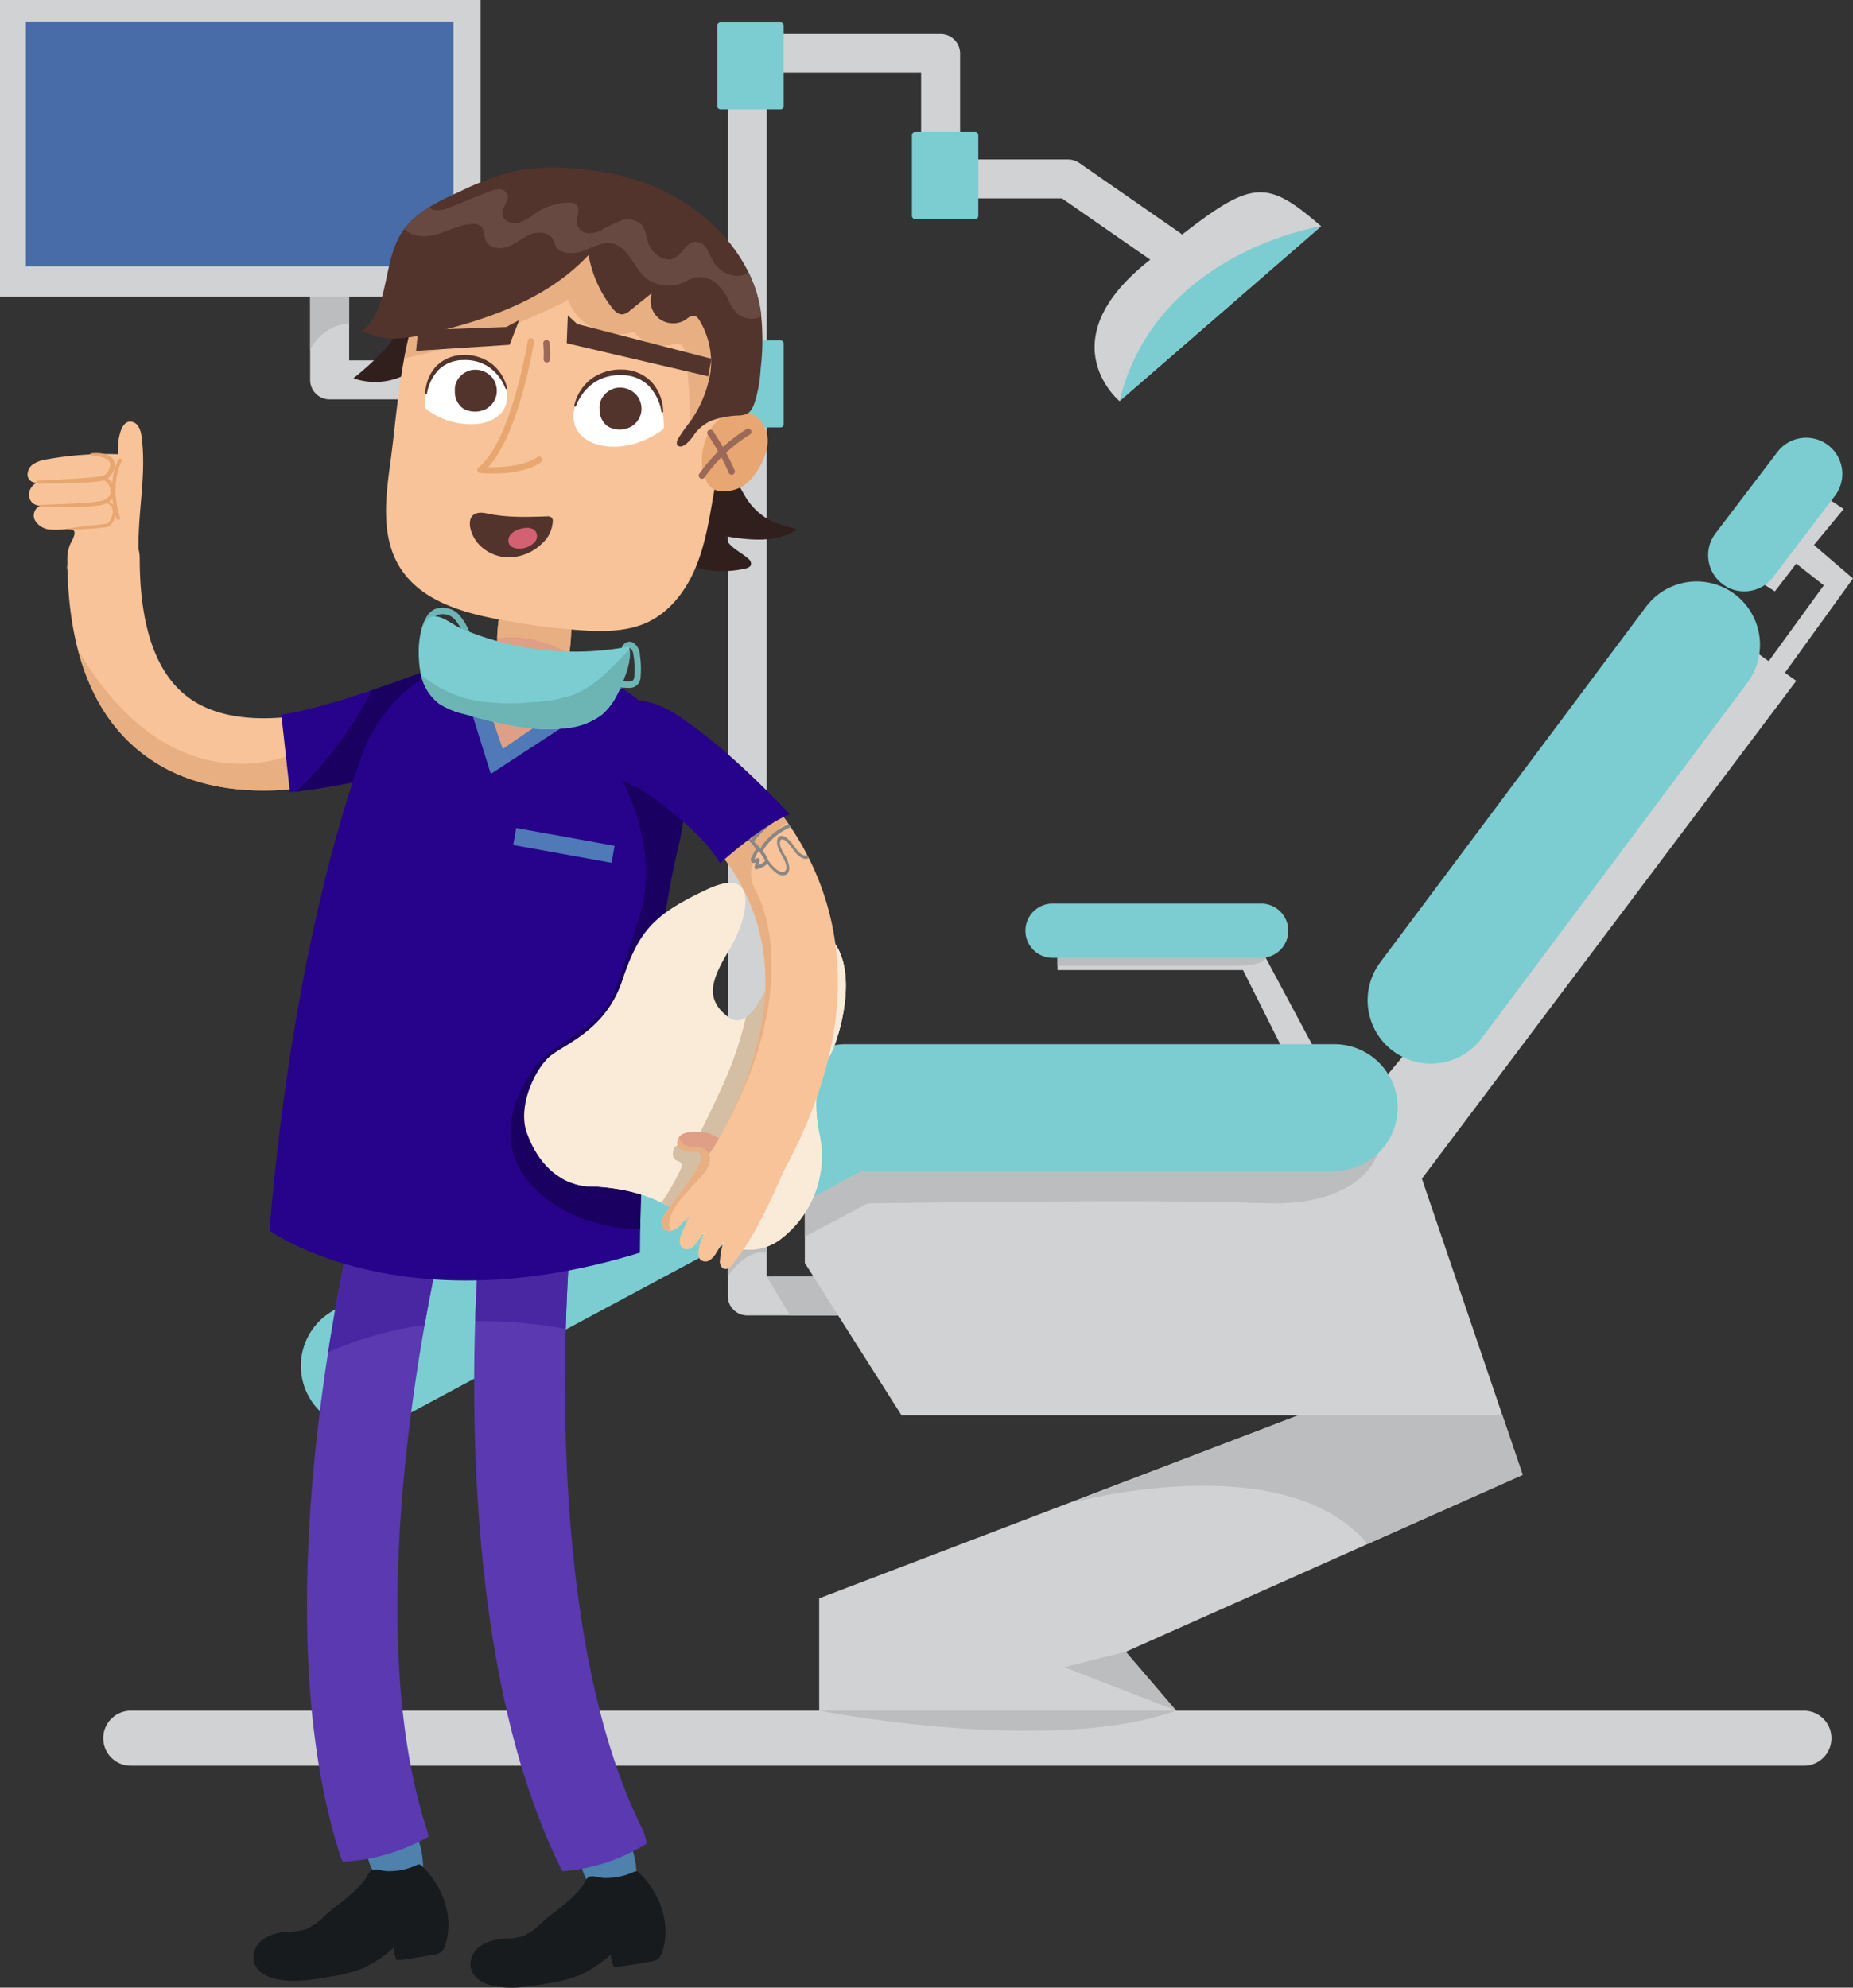 <svg xmlns="http://www.w3.org/2000/svg" id="Group_1240" data-name="Group 1240" viewBox="0 0 382.266 410.022"><rect x="0" y="0" width="382.266" height="410.022" fill="#333333" stroke="none"/><defs><style>
      .cls-1 {
        fill: #d0d2d3;
      }

      .cls-2 {
        fill: #bbbdbf;
      }

      .cls-3 {
        fill: #7bcdd1;
      }

      .cls-4 {
        fill: #486ca8;
      }

      .cls-5 {
        fill: #4e81ac;
      }

      .cls-6 {
        fill: #181b1d;
      }

      .cls-7 {
        fill: #6eb6b6;
      }

      .cls-8 {
        fill: #5a39b1;
      }

      .cls-9 {
        fill: #4927a2;
      }

      .cls-10 {
        fill: #f8c399;
      }

      .cls-11 {
        fill: #e8af82;
      }

      .cls-12 {
        fill: #27028a;
      }

      .cls-13 {
        fill: #1a0060;
      }

      .cls-14 {
        fill: #4f79b7;
      }

      .cls-15 {
        fill: #df9f86;
      }

      .cls-16 {
        fill: #faebd9;
      }

      .cls-17 {
        fill: #d4bea4;
      }

      .cls-18 {
        fill: #8b8684;
      }

      .cls-19 {
        fill: none;
      }

      .cls-20 {
        fill: #311f1d;
      }

      .cls-21 {
        fill: #fff;
      }

      .cls-22 {
        fill: #e8a672;
      }

      .cls-23 {
        fill: #e8a671;
      }

      .cls-24 {
        fill: #9c6958;
      }

      .cls-25 {
        fill: #52342d;
      }

      .cls-26 {
        fill: #d46172;
      }

      .cls-27 {
        fill: #684942;
      }

      .cls-28 {
        fill: #6db4b4;
      }
    </style></defs><g id="Group_430" data-name="Group 430"><path id="Path_1280" data-name="Path 1280" class="cls-1" d="M68,82.391a4.015,4.015,0,0,1-4.016-4.016V61.207H0V0H99.138V61.207H72.029V74.347h78.112V11.033a4.015,4.015,0,0,1,4.016-4.016h39.892a4.015,4.015,0,0,1,4.016,4.016V32.9h22.289a4.061,4.061,0,0,1,2.291.711l20.789,14.43a5.462,5.462,0,0,1,.421.355c14.535-11.283,17.55-11.375,28.688-1.725l-41.59,36.074S216.1,70.436,236.89,53.887c.132-.105.263-.211.408-.316L219.09,40.932H194.036a4.015,4.015,0,0,1-4.016-4.016V15.048H158.173V226.726l14.232-7.36,93.476-.408-9.453-18.84H218.156v-2.949h-.935a3.322,3.322,0,0,1-3.436-3.647,4.3,4.3,0,0,1,3.212-4.45h43.144s3.212-.145,2.989,4.055c-.132,2.5-1.382,3.463-2.357,3.818l11.783,22.026h-.026c2.91.211,8.61,1.527,8.926,8.466l12.731-15.272s-12.731-8.913-5.516-16.971,52.189-68.738,52.189-68.738,15.272-14.008,20.789,7.636L367.4,138.2l-2.528-1.8,11.375-15.654-5.688-4.476-4.41,5.727-3.581-2.278s-3.963,2.3-6.912-.132-.645-6.017-.645-6.017l14.838-16.628s3.713-3.068,7.162,0a4.324,4.324,0,0,1,.645,6.267L380.344,105l-6.135,7.425,8.057,6.912L368.218,138.78l2.344,1.672-77.23,102.692,20.789,61.1-81.891,36.5,10.414,12.152h129.5a5.674,5.674,0,1,1,0,11.349H26.977a5.674,5.674,0,1,1,0-11.349H168.995V329.708l98.874-37.759H185.979l-13.074-20.591H154.157a4.015,4.015,0,0,1-4.016-4.016v-12.85L81.18,289.843s-8.913,3.818-14.008-4.239,5.1-14.43,5.1-14.43l77.875-40.261V82.391Zm90.172,180.923H167.8l-1.764-2.778V246.317l-7.86,4.029Z"></path><path id="Path_1281" data-name="Path 1281" class="cls-2" d="M244.43,180.46s-2.725,11.507-23.922,10.6-81.456.053-81.456.053L126.11,197.97V187.727l14.456-7.267Z" transform="translate(39.923 57.128)"></path><path id="Path_1282" data-name="Path 1282" class="cls-3" d="M60.227,243.025a13.009,13.009,0,0,0,6.162-1.554l96.452-51.741h97.505a13.06,13.06,0,1,0,0-26.121h-100.8a12.946,12.946,0,0,0-6.175,1.554L54.026,218.458a13.06,13.06,0,0,0,6.2,24.567Z" transform="translate(14.923 51.794)"></path><path id="Path_1283" data-name="Path 1283" class="cls-3" d="M227.362,190.543a13.042,13.042,0,0,0,10.467-5.24l54.743-73.241a13.066,13.066,0,1,0-20.933-15.641l-54.743,73.241a13.059,13.059,0,0,0,10.467,20.881Z" transform="translate(67.839 28.863)"></path><path id="Path_1284" data-name="Path 1284" class="cls-3" d="M275.1,100.26a7.46,7.46,0,0,0,5.951-2.949L293.744,80.63A7.46,7.46,0,1,0,281.869,71.6L269.177,88.28A7.454,7.454,0,0,0,270.6,98.733,7.353,7.353,0,0,0,275.1,100.26Z" transform="translate(84.73 21.733)"></path><path id="Path_1285" data-name="Path 1285" class="cls-1" d="M137.18,191.34l17.208,30.992H244.9l-92.963,3.937Z" transform="translate(43.427 60.572)"></path><path id="Path_1286" data-name="Path 1286" class="cls-2" d="M214.686,221.74,168,239.764s43.7-11.968,60.957,8.531l31.979-14.245-4.187-12.31Z" transform="translate(53.184 70.196)"></path><path id="Path_1287" data-name="Path 1287" class="cls-2" d="M179.442,258.81l-12.692,3.16,23.106,8.979Z" transform="translate(52.788 81.931)"></path><path id="Path_1288" data-name="Path 1288" class="cls-2" d="M129.764,200H120.14l4.805,8.031h9.914Z" transform="translate(38.033 63.314)"></path><path id="Path_1289" data-name="Path 1289" class="cls-2" d="M122.071,191.43l-8.031,4.305v6.978s3.5-5.727,8.123-4.924Z" transform="translate(36.102 60.601)"></path><path id="Path_1290" data-name="Path 1290" class="cls-2" d="M208.65,150.386s.382,1.659-7.6,1.659H165.69V149.4S206.648,148.306,208.65,150.386Z" transform="translate(52.452 47.204)"></path><path id="Path_1291" data-name="Path 1291" class="cls-3" d="M166.105,152.771h43.473a5.6,5.6,0,0,0,0-11.191H166.105a5.6,5.6,0,0,0,0,11.191Z" transform="translate(50.812 44.82)"></path><path id="Path_1292" data-name="Path 1292" class="cls-2" d="M56.641,46.49H48.61V57.483a9.637,9.637,0,0,1,8.031-5.49Z" transform="translate(15.388 14.717)"></path><path id="Path_1293" data-name="Path 1293" class="cls-3" d="M217.01,35.45s-34.191,5.279-41.59,36.074Z" transform="translate(55.533 11.222)"></path><rect id="Rectangle_109" data-name="Rectangle 109" class="cls-4" width="88.21" height="50.359" transform="translate(93.547 54.941) rotate(180)"></rect><path id="Path_1294" data-name="Path 1294" class="cls-3" d="M113.058,21.448h12.376a.669.669,0,0,0,.658-.658V4.148a.669.669,0,0,0-.658-.658H113.058a.66.66,0,0,0-.658.658V20.79A.669.669,0,0,0,113.058,21.448Z" transform="translate(35.582 1.105)"></path><path id="Path_1295" data-name="Path 1295" class="cls-3" d="M113.058,71.288h12.376a.66.66,0,0,0,.658-.658V53.988a.66.66,0,0,0-.658-.658H113.058a.652.652,0,0,0-.658.658V70.63A.66.66,0,0,0,113.058,71.288Z" transform="translate(35.582 16.883)"></path><path id="Path_1296" data-name="Path 1296" class="cls-3" d="M143.548,38.641h12.376a.66.66,0,0,0,.658-.658V21.328a.669.669,0,0,0-.658-.658H143.548a.669.669,0,0,0-.658.658V37.97A.663.663,0,0,0,143.548,38.641Z" transform="translate(45.235 6.543)"></path><path id="Path_1297" data-name="Path 1297" class="cls-2" d="M202.006,268.03H128.37S175.938,277.391,202.006,268.03Z" transform="translate(40.638 84.85)"></path><path id="Path_1298" data-name="Path 1298" class="cls-4" d="M35.1,10.64s6.069,2.7,10.691.856,8.518-.777,10.045,1.988a10.916,10.916,0,0,1-.606,11.757c-3.094,4.608-2.054,6.636-2.146,9.071s-1,7.939-4.174,9.874-4.621,1.527-4.7-1.883.606-10.375-2.554-9.571-3.094,3.147-2.62,6.636-.434,9.479-4.634,4.766S29.562,37.3,30,31.8s-3.133-8.518-3.937-10.309-1.027-6,1-8.189S31.905,9.613,35.1,10.64Z" transform="translate(8.066 3.263)"></path></g><path id="Path_1299" data-name="Path 1299" class="cls-5" d="M94.389,299.206a6.01,6.01,0,0,0,5.516.711,4.193,4.193,0,0,0,2.265-1.87,6.071,6.071,0,0,0,.369-3.4,15,15,0,0,0-.7-3.66A6.074,6.074,0,0,0,99.694,288a5.433,5.433,0,0,0-4.305-.724,7.566,7.566,0,0,0-3.779,2.317c-1.514,1.659-.843,3.226-.2,5.121A8.7,8.7,0,0,0,94.389,299.206Z" transform="translate(28.711 90.894)"></path><path id="Path_1300" data-name="Path 1300" class="cls-5" d="M60.939,297.906a6.01,6.01,0,0,0,5.516.711,4.193,4.193,0,0,0,2.265-1.87,6.071,6.071,0,0,0,.369-3.4,15,15,0,0,0-.7-3.66,6.074,6.074,0,0,0-2.146-2.989,5.432,5.432,0,0,0-4.305-.724,7.566,7.566,0,0,0-3.779,2.317c-1.514,1.659-.843,3.226-.2,5.121A8.976,8.976,0,0,0,60.939,297.906Z" transform="translate(18.121 90.482)"></path><path id="Path_1301" data-name="Path 1301" class="cls-6" d="M107.393,293.348a1,1,0,0,1,.632-.145.976.976,0,0,1,.448.29c4.345,4.094,6.7,10.572,4.858,16.26a3.025,3.025,0,0,1-.922,1.554,3.418,3.418,0,0,1-1.488.527q-3.772.691-7.57,1.159a5.63,5.63,0,0,1-.658-2.607,28.922,28.922,0,0,1-6.122,4.134A28.918,28.918,0,0,1,89.83,316.3c-3.581.645-7.254,1.277-10.835.658a8.483,8.483,0,0,1-3.265-1.185,4.464,4.464,0,0,1-1.975-2.778,4.584,4.584,0,0,1,2.067-4.4,9.6,9.6,0,0,1,4.858-1.474,14.211,14.211,0,0,0,3.963-.579,13.882,13.882,0,0,0,4.016-2.949c2.752-2.449,6.069-4.4,8.229-7.465.395-.566.711-1.527,1.382-1.79.737-.3,2.08.2,2.87.237A13.838,13.838,0,0,0,107.393,293.348Z" transform="translate(23.329 92.815)"></path><path id="Path_1302" data-name="Path 1302" class="cls-6" d="M73.373,292.278a1,1,0,0,1,.632-.145.977.977,0,0,1,.448.29c4.345,4.095,6.7,10.572,4.858,16.26a3.025,3.025,0,0,1-.922,1.554,3.419,3.419,0,0,1-1.488.527q-3.772.691-7.57,1.159a5.63,5.63,0,0,1-.658-2.607,28.92,28.92,0,0,1-6.122,4.134,28.919,28.919,0,0,1-6.741,1.777c-3.581.645-7.254,1.277-10.835.658a8.482,8.482,0,0,1-3.265-1.185,4.464,4.464,0,0,1-1.975-2.778,4.584,4.584,0,0,1,2.067-4.4,9.605,9.605,0,0,1,4.858-1.475,14.211,14.211,0,0,0,3.963-.579,13.883,13.883,0,0,0,4.016-2.949c2.752-2.449,6.069-4.4,8.229-7.465.395-.566.711-1.527,1.382-1.791.737-.3,2.08.2,2.87.237A13.664,13.664,0,0,0,73.373,292.278Z" transform="translate(12.56 92.476)"></path><path id="Path_1303" data-name="Path 1303" class="cls-7" d="M108.738,111.767c-.171,0-.329-.013-.461-.013a157.093,157.093,0,0,1-25.265-3.3,11,11,0,0,1-5.253-2.2,10.9,10.9,0,0,1-2.607-4.437l-.053-.145a11.339,11.339,0,0,0-2.08-3.923,3.36,3.36,0,0,0-3.647-1.014c-1.2.579-1.7,2.093-2.12,3.594a.663.663,0,0,1-1.277-.355c.474-1.712,1.119-3.594,2.8-4.424a4.6,4.6,0,0,1,5.174,1.29A12.3,12.3,0,0,1,76.3,101.2l.053.145a9.675,9.675,0,0,0,2.251,3.923,9.9,9.9,0,0,0,4.647,1.883,156,156,0,0,0,25.041,3.278c.592.026,1.238.013,1.488-.316a1.741,1.741,0,0,0,.2-.922,19.818,19.818,0,0,0-.079-3.515l-.053-.355c-.105-.816-.2-1.33-.685-1.659a.485.485,0,0,0-.211-.092h0a.4.4,0,0,0-.237.171,2.54,2.54,0,0,0-.276.658L107.184,104a3.463,3.463,0,0,1,.474-1.04,1.715,1.715,0,0,1,1.317-.724,1.59,1.59,0,0,1,.922.316,3.25,3.25,0,0,1,1.251,2.58l.053.329a19.639,19.639,0,0,1,.092,3.765,2.783,2.783,0,0,1-.474,1.659A2.306,2.306,0,0,1,108.738,111.767Zm-.869-7.531Z" transform="translate(20.879 30.132)"></path><path id="Path_1304" data-name="Path 1304" class="cls-8" d="M92.56,327.927a38.5,38.5,0,0,0,17.3-5.674,9.239,9.239,0,0,0-.922-3.16c-22.5-45.251-14.561-124.547-14.482-125.337a9.332,9.332,0,0,0-18.564-1.935c-.369,3.463-8.6,85.459,16.339,135.593C92.336,327.572,92.455,327.743,92.56,327.927Z" transform="translate(23.522 58.078)"></path><path id="Path_1305" data-name="Path 1305" class="cls-8" d="M55.461,326.465a39.6,39.6,0,0,0,17.682-5.148,9.519,9.519,0,0,0-.369-1.672c-15.549-48.028,3.976-125.166,4.213-126.1a9.327,9.327,0,1,0-18.063-4.661c-.869,3.37-21.144,83.247-3.9,136.515A8.594,8.594,0,0,0,55.461,326.465Z" transform="translate(15.226 57.578)"></path><g id="Group_431" data-name="Group 431" transform="translate(67.698 239.474)"><path id="Path_1306" data-name="Path 1306" class="cls-9" d="M86.108,183.493A9.339,9.339,0,0,0,75.852,191.8c-.118,1.08-.987,9.729-1.382,22.658a95.23,95.23,0,0,1,18.669,1.619c.369-13.284,1.238-22.066,1.277-22.329A9.329,9.329,0,0,0,86.108,183.493Z" transform="translate(-44.123 -181.403)"></path><path id="Path_1307" data-name="Path 1307" class="cls-9" d="M69.233,182.192a9.324,9.324,0,0,0-11.362,6.7c-.342,1.3-3.594,14.14-6.451,32.467a73.344,73.344,0,0,1,19.907-5.6c2.33-13.218,4.529-21.895,4.608-22.211A9.328,9.328,0,0,0,69.233,182.192Z" transform="translate(-51.42 -181.893)"></path></g><path id="Path_1308" data-name="Path 1308" class="cls-10" d="M51.074,137.169c-7.662,0-15.43-1.488-22.171-5.661-12.165-7.531-18.34-21.737-18.353-42.222a7.467,7.467,0,0,1,7.465-7.465h0a7.467,7.467,0,0,1,7.465,7.465c.013,14.956,3.8,24.883,11.27,29.517,13.3,8.255,37.193-.3,45.29-4.305a7.46,7.46,0,0,1,6.635,13.363C87.609,128.4,69.664,137.169,51.074,137.169Z" transform="translate(3.34 25.902)"></path><g id="Group_432" data-name="Group 432" transform="translate(16.115 134.145)"><path id="Path_1309" data-name="Path 1309" class="cls-11" d="M28.368,125.154c6.741,4.174,14.509,5.661,22.171,5.661,18.59,0,36.535-8.782,37.588-9.295a7.46,7.46,0,0,0-6.636-13.363,81.918,81.918,0,0,1-11.046,4.318c-5.1,5.622-10.032,10.072-13.205,10.519,0,0-25.041,12.639-45-21.1C15.018,112.409,20.4,120.217,28.368,125.154Z" transform="translate(-12.24 -101.89)"></path></g><path id="Path_1310" data-name="Path 1310" class="cls-10" d="M27.839,69.2a5.049,5.049,0,0,0-.658-2.146,2.008,2.008,0,0,0-1.922-.974c-.948.171-1.475,1.159-1.764,2.054a11.633,11.633,0,0,0-.474,4.661A68.729,68.729,0,0,0,8.406,73.83a7.22,7.22,0,0,0-2.778.922,2.647,2.647,0,0,0-1.3,2.449,1.668,1.668,0,0,0,2.146,1.356,2.92,2.92,0,0,0-1.883,2.738A2.293,2.293,0,0,0,6.971,83.4a2.188,2.188,0,0,0-1.132,3.015,3.907,3.907,0,0,0,3.015,1.9,18.3,18.3,0,0,0,3.7-.092c.54-.039,1.238.039,1.422.54a1.392,1.392,0,0,1-.066.829,40.175,40.175,0,0,0-1.317,5.832,2.687,2.687,0,0,0,.395,2.3,2.575,2.575,0,0,0,1,.553A14.491,14.491,0,0,0,25.337,97.5c2.357-1.211,1.935-2.9,1.883-5.121-.053-2.633.118-5.279.329-7.9C27.971,79.4,28.537,74.278,27.839,69.2Z" transform="translate(1.363 20.91)"></path><path id="Path_1311" data-name="Path 1311" class="cls-12" d="M44.08,114.126l1.777,16.036s21.71-2.159,33.717-8.926,2.317-18.643-6.965-15.641C72.61,105.595,53.362,112.968,44.08,114.126Z" transform="translate(13.954 33.277)"></path><g id="Group_433" data-name="Group 433" transform="translate(61.115 138.395)"><path id="Path_1312" data-name="Path 1312" class="cls-13" d="M71.869,105.595s-4.305,1.646-9.835,3.515A77.381,77.381,0,0,1,46.42,130.017c4.858-.579,22.158-3,32.4-8.782C90.841,114.468,81.151,102.593,71.869,105.595Z" transform="translate(-46.42 -105.118)"></path></g><path id="Path_1313" data-name="Path 1313" class="cls-12" d="M62.058,121.264s-14.548,35.8-19.828,100.1c0,0,27.174,19.735,76.427,4.542,0,0-.053-50.833,8.15-84.879s-30.65-38-30.65-38S72.7,98.461,62.058,121.264Z" transform="translate(13.369 32.498)"></path><g id="Group_434" data-name="Group 434" transform="translate(105.313 160.872)"><path id="Path_1314" data-name="Path 1314" class="cls-13" d="M115.629,130.629a24.073,24.073,0,0,0-12.652-8.439s8.755,15.127,3,30.018c0,0-1.7,6.109-4.647,13.877s-12.363,9.887-16.444,15.536c-2.989,4.121-12.349,19.393,7.017,29.807a33.187,33.187,0,0,0,14.851,3.384c.224-13.574,1.435-52.294,8.1-79.955C115.208,133.368,115.432,131.985,115.629,130.629Z" transform="translate(-79.99 -122.19)"></path></g><g id="Group_435" data-name="Group 435" transform="translate(94.108 135.148)"><path id="Path_1315" data-name="Path 1315" class="cls-14" d="M105.671,109.5a49.729,49.729,0,0,0-18.787-6.478,34.588,34.588,0,0,0-15.4,1.224l7.136,22.908Z" transform="translate(-71.48 -102.652)"></path></g><path id="Path_1316" data-name="Path 1316" class="cls-15" d="M101.94,107.837a50.933,50.933,0,0,0-15.812-4.819,34.258,34.258,0,0,0-12.218.382L80.322,122C80.309,122.016,94.054,112.419,101.94,107.837Z" transform="translate(23.398 32.496)"></path><path id="Path_1317" data-name="Path 1317" class="cls-15" d="M77.842,105.373a12.3,12.3,0,0,0,.671,5.042,6.918,6.918,0,0,0,10.177,3.12,9.14,9.14,0,0,0,3.476-4.9,25.171,25.171,0,0,0,.961-6.03c.2-2.752.263-5.727-1.317-7.992a8.331,8.331,0,0,0-5.582-3.186C78.014,90.088,77.974,99.712,77.842,105.373Z" transform="translate(24.639 28.904)"></path><g id="Group_436" data-name="Group 436" transform="translate(102.561 120.197)"><path id="Path_1318" data-name="Path 1318" class="cls-11" d="M91.8,94.606a8.331,8.331,0,0,0-5.582-3.186C79.2,90.288,78.15,97.094,77.9,102.637c1.751.039,3.594-.171,5.1.026a27.148,27.148,0,0,1,9.782,3.239c.171-1.093.263-2.2.342-3.3C93.317,99.846,93.383,96.871,91.8,94.606Z" transform="translate(-77.9 -91.295)"></path></g><g id="Group_439" data-name="Group 439" transform="translate(108.123 182.121)"><path id="Path_1319" data-name="Path 1319" class="cls-16" d="M95.232,200.946s13.1-.211,20.064,6.715,14.838,7.992,19.749,4.16a21.463,21.463,0,0,0,7.965-21.789c-2.054-10.756,1.409-13.627,3.12-18.1s4.318-15.18.066-21.131-7.215-6.333-9.966-.211-6.912,19.288-12.033,15.391-3.173-8.1.382-14.061,6.53-17.537-4.74-12.231-14.048,8.65-17.537,18.972-12.257,13.047-15.1,15.667-6.5,10.1-4.5,15.615S88.649,200.327,95.232,200.946Z" transform="translate(-82.125 -138.33)"></path><g id="Group_437" data-name="Group 437" transform="translate(39.438 7.842)"><path id="Path_1320" data-name="Path 1320" class="cls-16" d="M133.329,166.291s-4.45,7.281-3.686,24.462c.8,17.945-17.168,19.591-17.563,19.617,5.056,2.515,10.006,2.264,13.482-.434a21.463,21.463,0,0,0,7.965-21.789c-2.054-10.756,1.409-13.626,3.12-18.1s4.318-15.18.066-21.131c-3.12-4.371-5.556-5.727-7.715-3.713C138.978,159.168,133.329,166.291,133.329,166.291Z" transform="translate(-112.08 -144.287)"></path></g><g id="Group_438" data-name="Group 438" transform="translate(7.512 56.335)"><path id="Path_1321" data-name="Path 1321" class="cls-16" d="M87.83,185.583a12.9,12.9,0,0,0,5.6,1.817s9.334-.145,16.431,3.976a14.5,14.5,0,0,0-3.739-3.818C99.547,182.674,94.452,176.934,87.83,185.583Z" transform="translate(-87.83 -181.119)"></path></g></g><path id="Path_1322" data-name="Path 1322" class="cls-17" d="M122.434,196.424a130.329,130.329,0,0,0,10.875-21.3c3.068-7.531,5.556-15.917,3.133-23.672a8.588,8.588,0,0,0-2.738-4.424,5.566,5.566,0,0,0-3.12-1.066,16.589,16.589,0,0,0-1.185,2.2c-2.054,4.569-4.9,13.074-8.334,15.457a73.075,73.075,0,0,1-5.056,14.653c-1.4,3.12-2.91,6.175-4.424,9.229a2.817,2.817,0,0,1-.606.908,2.7,2.7,0,0,1-1.224.527,6.422,6.422,0,0,0-3.147,1.317c-.816.816-.882,2.462.158,2.949a2.818,2.818,0,0,1,.829.382c.408.395.171,1.066-.079,1.58a48.314,48.314,0,0,1-3.858,6.7,18.663,18.663,0,0,1,4.792,3.37,26.886,26.886,0,0,0,3.423,2.883C116.3,205.219,119.591,200.887,122.434,196.424Z" transform="translate(32.816 46.206)"></path><path id="Path_1323" data-name="Path 1323" class="cls-10" d="M140,149.16c-8.834-26.094-34.139-37.3-35.218-37.772a7.465,7.465,0,0,0-5.951,13.692c.2.092,20.446,9.2,27.069,28.991,4.437,13.232,1.935,28.609-7.4,45.7a18.815,18.815,0,0,0-1.988-1.014,2.272,2.272,0,0,0-.276-.092,9.3,9.3,0,0,0-2.422-.25,5.692,5.692,0,0,0-2.831.448,1.993,1.993,0,0,0-1.04,2.422,2.189,2.189,0,0,0,1.685,1.08c.685.118,1.382.053,2.067.158,2.883.448-.606,4.582-1.382,5.753-1.527,2.3-3.226,4.49-4.792,6.767a5.529,5.529,0,0,0-.829,1.554,1.9,1.9,0,0,0,.25,1.685,1.883,1.883,0,0,0,2.107.434,4.775,4.775,0,0,0,1.8-1.4,7.537,7.537,0,0,1,1.685-1.554,29.138,29.138,0,0,0-1.751,3.515,4.3,4.3,0,0,0-.434,1.751,1.667,1.667,0,0,0,.843,1.5,1.687,1.687,0,0,0,1.659-.224,5.037,5.037,0,0,0,1.185-1.29c.592-.829,1.2-1.659,1.791-2.488a10.924,10.924,0,0,0-1.593,4.529,2.147,2.147,0,0,0,.329,1.685,1.637,1.637,0,0,0,2,.145,4.7,4.7,0,0,0,1.409-1.633c.5-.8,1.014-1.606,1.514-2.409a14.428,14.428,0,0,0-.816,4.016,1.77,1.77,0,0,0,.592,1.712,1.238,1.238,0,0,0,1.224-.079,3.668,3.668,0,0,0,.908-.9c4.476-5.727,7.478-12.428,10.414-19.09C143.084,185.708,145.849,166.421,140,149.16Z" transform="translate(29.873 35.067)"></path><path id="Path_1324" data-name="Path 1324" class="cls-11" d="M123.167,151.406c4.305,12.837,2.054,27.7-6.609,44.184.118-.211.224-.421.342-.632,17.129-31.729,6.267-49.213,6.267-49.213-3.449-6.372,4.792-12.376,6.635-13.864a68.5,68.5,0,0,0-11.625-12.692,19.554,19.554,0,0,0-6.649,2.146l-8.518,5.082C109.58,130.855,119.033,139.044,123.167,151.406Z" transform="translate(32.61 37.732)"></path><path id="Path_1325" data-name="Path 1325" class="cls-18" d="M119.758,126.892h0c-1.145-.843-2.317-1.725-3.7-1.685a2.908,2.908,0,0,0-2.607,3.581,7.093,7.093,0,0,0,2.817,4.16c.408.316.829.606,1.251.882.5.342.987.671,1.435,1.04.013.013.013.04.026.053a.363.363,0,0,0,.118.092c.066.079.2.25.316.395.224.29.434.553.632.777l-.948,1.843a.772.772,0,0,0,.066.882.545.545,0,0,0,.632.184l.211-.066a9.152,9.152,0,0,0-.237.908.466.466,0,0,0,.105.382.3.3,0,0,0,.316.118l.066-.026a8.887,8.887,0,0,0,1.185-.448,2.091,2.091,0,0,0,.935-.737,7.945,7.945,0,0,0,1.856,1.949,2.147,2.147,0,0,0,1.988.382,1.054,1.054,0,0,0,.382-.3c.553-.7.355-2.054-.527-3.607l-.092-.158c-.553-.974-1.132-1.975-.961-2.8a1.014,1.014,0,0,1,.092-.263c.2-.3.737-.145,1.132.171a7.667,7.667,0,0,1,1.251,1.461c.237.316.461.645.724.948.764.908,1.922,1.619,2.725,1.106-.105-.224-.224-.434-.342-.658-.527.369-1.409-.171-2.014-.9-.237-.276-.448-.579-.671-.882a8.464,8.464,0,0,0-1.422-1.646c-.632-.513-1.475-.724-1.87-.132a1.505,1.505,0,0,0-.184.487c-.224,1.132.474,2.343,1.08,3.41l.092.158c.263.461,1.093,2.041.527,2.765-.369.461-1.132.25-1.7-.132a7.807,7.807,0,0,1-1.935-2.133,4.835,4.835,0,0,0-1.08-1.791,3.564,3.564,0,0,0,.395-.592,3.254,3.254,0,0,1,.211-.342c.29-.369.592-.711.9-1.04a12.7,12.7,0,0,1,4.266-2.936h.013c-.145-.211-.29-.421-.421-.619a13.166,13.166,0,0,0-4.305,2.975c-.329.342-.632.7-.935,1.08a2.512,2.512,0,0,0-.25.408,3.464,3.464,0,0,1-.342.54.851.851,0,0,0-.118-.105c-.224-.29-.448-.566-.685-.829-.171-.171-.342-.342-.513-.5a18.666,18.666,0,0,1,6-5.161c-.145-.2-.29-.408-.448-.606a19.373,19.373,0,0,0-6.1,5.306c-.448-.355-.922-.685-1.382-.987-.408-.277-.816-.553-1.224-.869a6.1,6.1,0,0,1-2.462-3.542,2.475,2.475,0,0,1,1.317-2.686,2,2,0,0,1,.856-.211,5.711,5.711,0,0,1,3.318,1.554c.2.145.382.29.579.434a.258.258,0,0,0,.316.013.37.37,0,0,0,.079-.342,7.169,7.169,0,0,1-.026-4.239c-.158-.171-.329-.342-.487-.513A6.86,6.86,0,0,0,119.758,126.892Zm.8,9.782a1.062,1.062,0,0,0,.184.118c.263.369.513.764.764,1.145.145.211.276.434.421.645v.04c-.132.395-.843.711-1.409.922.092-.29.184-.579.3-.856a.425.425,0,0,0-.066-.408.334.334,0,0,0-.342-.158l-.724.211Z" transform="translate(35.9 38.89)"></path><path id="Path_1326" data-name="Path 1326" class="cls-12" d="M118.893,143.338s8.479-7.755,14.377-10.124c0,0-11.915-12.889-22.132-19.7,0,0-11.3-8.821-16.549.5,0,0-4.819,9.071,7.689,13.916C102.278,127.934,114.654,135.86,118.893,143.338Z" transform="translate(29.655 34.741)"></path><g id="Group_440" data-name="Group 440" transform="translate(139.701 233.322)"><path id="Path_1327" data-name="Path 1327" class="cls-19" d="M112.713,178.734c.276-.513.527-1.014.79-1.514-.29.527-.566,1.027-.843,1.5C112.686,178.721,112.7,178.721,112.713,178.734Z" transform="translate(-104.036 -177.22)"></path><path id="Path_1328" data-name="Path 1328" class="cls-15" d="M114.747,178.671a19.126,19.126,0,0,0-1.935-.987,2.269,2.269,0,0,0-.276-.092,9.3,9.3,0,0,0-2.422-.25,5.692,5.692,0,0,0-2.831.448,1.993,1.993,0,0,0-1.04,2.422,2.189,2.189,0,0,0,1.685,1.08c.685.118,1.382.053,2.067.158,1.751.263,1.145,1.909.224,3.41A27.872,27.872,0,0,0,114.747,178.671Z" transform="translate(-106.11 -177.183)"></path></g><rect id="Rectangle_110" data-name="Rectangle 110" class="cls-14" width="20.631" height="3.568" transform="translate(106.496 170.802) rotate(10.259)"></rect><path id="Path_1329" data-name="Path 1329" class="cls-20" d="M121.7,81.816a13.35,13.35,0,0,0,6.135,5.714c1.54.632,3.226.882,4.766,1.5-4.226,2.8-9.769,2.225-14.772,1.369.487,2.2,3.028,3.133,4.7,4.634a1.349,1.349,0,0,1,.592,1.224c-.132.5-.7.711-1.2.829a20.661,20.661,0,0,1-13.468-1.475,13.324,13.324,0,0,1-7.847-11.559,25.114,25.114,0,0,1,1.856-11.441c1.066-2.8,2.541-5.609,5-7.346s6.1-2.067,8.36-.092c2.278,2,2.291,5.2,2.686,7.965A23.561,23.561,0,0,0,121.7,81.816Z" transform="translate(31.82 20.205)"></path><path id="Path_1330" data-name="Path 1330" class="cls-20" d="M55.37,62.093a13.721,13.721,0,0,0,10.467-.606c3.16-1.7,5.385-5.319,4.832-8.861a3.015,3.015,0,0,0-.434-1.264,2.557,2.557,0,0,0-2.014-1c-3.278-.184-3.91,2.91-5.74,5.069A55.884,55.884,0,0,1,55.37,62.093Z" transform="translate(17.528 15.941)"></path><path id="Path_1331" data-name="Path 1331" class="cls-10" d="M61.347,85.4c-.987,7.149-1.87,14.943,1.856,21.131,4.608,7.662,14.456,10.019,23.29,11.454a133.762,133.762,0,0,0,15.851,1.856c4.095.171,8.347,0,12.073-1.738,4.49-2.093,7.741-6.254,9.729-10.8s2.857-9.466,3.7-14.351q1.6-9.144,3.186-18.287c1.369-7.873,2.7-16.22-.158-23.685-2.37-6.2-7.491-11.112-13.416-14.1s-12.639-4.174-19.275-4.4c-5.6-.184-11.349.329-16.391,2.738C63.809,43.863,63.677,68.628,61.347,85.4Z" transform="translate(19.149 10.274)"></path><g id="Group_441" data-name="Group 441" transform="translate(83.391 42.741)"><path id="Path_1332" data-name="Path 1332" class="cls-11" d="M129.958,51c-2.37-6.2-7.491-11.112-13.416-14.1S103.9,32.722,97.268,32.5c-5.6-.184-11.349.329-16.391,2.738C69.87,40.5,65.565,51.825,63.34,63.675c1.066-.237,2.133-.513,3.173-.75A128.657,128.657,0,0,0,86.538,56.46c.922-.382,10.677-4.5,10.533-4.963A11.05,11.05,0,0,0,110.7,58.171a8.039,8.039,0,0,0,7.689,2.712,2.839,2.839,0,0,1,2.159.039,2.354,2.354,0,0,1,.737,1.672,95.94,95.94,0,0,1,.948,16.141,34.314,34.314,0,0,1,8.11-5.266C131.6,65.965,132.671,58.092,129.958,51Z" transform="translate(-63.34 -32.464)"></path></g><path id="Path_1333" data-name="Path 1333" class="cls-21" d="M94.148,59.906a10.792,10.792,0,0,1,7.939-1.277,7.47,7.47,0,0,1,4.318,2.936,11.784,11.784,0,0,1,1.475,3.621,14.177,14.177,0,0,1,.632,4.318,1.173,1.173,0,0,1-.118.513,1.015,1.015,0,0,1-.3.276c-3.528,2.488-7.952,3.963-12.191,3.186a8.519,8.519,0,0,1-4.213-1.909C88,68.266,90.5,62.157,94.148,59.906Z" transform="translate(28.451 18.47)"></path><path id="Path_1334" data-name="Path 1334" class="cls-21" d="M79.652,57.331a9.418,9.418,0,0,0-2.422-1.04,9.248,9.248,0,0,0-4.792-.118,6.786,6.786,0,0,0-3.923,2.673,10.77,10.77,0,0,0-1.343,3.291,13.234,13.234,0,0,0-.579,3.923,1.076,1.076,0,0,0,.105.461.841.841,0,0,0,.276.25,15.024,15.024,0,0,0,11.072,2.9,7.739,7.739,0,0,0,3.831-1.738C85.234,64.928,82.956,59.385,79.652,57.331Z" transform="translate(21.079 17.7)"></path><path id="Path_1335" data-name="Path 1335" class="cls-22" d="M116.009,64.662a5.861,5.861,0,0,1,5.951,1.527,6.8,6.8,0,0,1,1.488,5.543,13.109,13.109,0,0,1-2.344,5.4,9.429,9.429,0,0,1-2.738,2.8,7.955,7.955,0,0,1-3.91,1.027,3.491,3.491,0,0,1-3.66-2.449C108.636,74.049,110.927,66.255,116.009,64.662Z" transform="translate(34.817 20.388)"></path><path id="Path_1336" data-name="Path 1336" class="cls-23" d="M77.871,80.923c-1.409,0-2.37-.092-2.488-.105a.662.662,0,0,1-.566-.474.639.639,0,0,1,.224-.7C81.795,74.38,85.165,53.723,85.2,53.512a.654.654,0,0,1,1.29.211c-.132.816-3.12,19.1-9.466,25.871,2.449.066,7.228-.105,10.124-2.054a.645.645,0,0,1,.908.184.656.656,0,0,1-.184.908C84.994,80.581,80.61,80.923,77.871,80.923Z" transform="translate(23.676 16.766)"></path><path id="Path_1337" data-name="Path 1337" class="cls-24" d="M85.855,57.9h-.04a.653.653,0,0,1-.619-.7,21.638,21.638,0,0,0-.066-3.2.662.662,0,0,1,.592-.724.672.672,0,0,1,.724.592,24.345,24.345,0,0,1,.079,3.4A.676.676,0,0,1,85.855,57.9Z" transform="translate(26.949 16.866)"></path><path id="Path_1338" data-name="Path 1338" class="cls-25" d="M89.024,49.41,88.8,55.163l29.2,6.82.645-3.621L90.959,51.2Z" transform="translate(28.111 15.642)"></path><path id="Path_1339" data-name="Path 1339" class="cls-25" d="M100.7,61.5a4.556,4.556,0,0,0-3.423-.685A4.447,4.447,0,0,0,94.45,62.9a3.81,3.81,0,0,0-.5,2.225,4.288,4.288,0,0,0,1.461,3.436,4.012,4.012,0,0,0,1.527.685,4.967,4.967,0,0,0,3.476-.434,4.34,4.34,0,0,0,2.107-2.91,4.412,4.412,0,0,0-.829-3.489A4.938,4.938,0,0,0,100.7,61.5Z" transform="translate(29.742 19.227)"></path><path id="Path_1340" data-name="Path 1340" class="cls-25" d="M78.034,58.695a4.556,4.556,0,0,0-3.423-.685,4.448,4.448,0,0,0-2.831,2.08,3.81,3.81,0,0,0-.5,2.225,4.288,4.288,0,0,0,1.461,3.436,4.012,4.012,0,0,0,1.527.685A4.967,4.967,0,0,0,77.744,66a4.339,4.339,0,0,0,2.107-2.91,4.412,4.412,0,0,0-.829-3.489A5.323,5.323,0,0,0,78.034,58.695Z" transform="translate(22.565 18.338)"></path><path id="Path_1341" data-name="Path 1341" class="cls-25" d="M86.476,50.15l-1.988,5.1L65.2,56.5l.421-4.266L83.8,51.585Z" transform="translate(20.64 15.876)"></path><path id="Path_1342" data-name="Path 1342" class="cls-25" d="M89.511,81.092a1.2,1.2,0,0,1,1.066.329,1.056,1.056,0,0,1,.158.632,6.615,6.615,0,0,1-2.278,4.687,9.945,9.945,0,0,1-6.649,2.8,8.5,8.5,0,0,1-6.53-2.91c-2.238-2.7-2.712-7.136,1.791-6.162C81.269,81.381,85.245,81.21,89.511,81.092Z" transform="translate(23.306 25.432)"></path><path id="Path_1343" data-name="Path 1343" class="cls-26" d="M81.239,83.25a3.019,3.019,0,0,0-1.369,1.224,1.7,1.7,0,0,0,.079,1.764,1.993,1.993,0,0,0,1.238.671,4.243,4.243,0,0,0,3.686-1.053,2.23,2.23,0,0,0,.513-.658,1.78,1.78,0,0,0,.026-1.488C84.755,82.223,82.4,82.684,81.239,83.25Z" transform="translate(25.218 26.183)"></path><path id="Path_1344" data-name="Path 1344" class="cls-24" d="M110.139,77.509a.686.686,0,0,1-.382-.118.657.657,0,0,1-.158-.922,34.086,34.086,0,0,1,9.756-9.216.672.672,0,0,1,.908.211.663.663,0,0,1-.211.908,32.513,32.513,0,0,0-9.374,8.861A.634.634,0,0,1,110.139,77.509Z" transform="translate(34.657 21.26)"></path><path id="Path_1345" data-name="Path 1345" class="cls-24" d="M115.866,76.614a.658.658,0,0,1-.606-.395,47.2,47.2,0,0,0-4.332-7.873.642.642,0,0,1,.171-.908.653.653,0,0,1,.908.171,48.849,48.849,0,0,1,4.463,8.084.667.667,0,0,1-.342.869A.935.935,0,0,1,115.866,76.614Z" transform="translate(35.079 21.313)"></path><path id="Path_1346" data-name="Path 1346" class="cls-25" d="M125.265,81.271a8.778,8.778,0,0,1,3.5-2.8,17.833,17.833,0,0,1,5.661-1.066,4.789,4.789,0,0,0,1.554-.3c1.185-.5,1.606-2.054,1.949-3.16a28.814,28.814,0,0,0,1-6.254,48.848,48.848,0,0,0-.053-12.244c-1.264-7.583-5.9-14.324-11.849-19.182a41.709,41.709,0,0,0-11.994-6.833,55.036,55.036,0,0,0-13.824-2.91,42.9,42.9,0,0,0-12.85.448,57.677,57.677,0,0,0-11.625,4.305c-4.5,2.054-9.269,4.305-11.915,8.492-3.91,6.188-2.4,15.378-7.992,20.091,3.963,2.515,9.111,1.7,13.679.632C82.6,57.665,94.958,53.373,103.423,44.3a24.915,24.915,0,0,0,4.766,10.783c.579.75,1.369,1.554,2.317,1.448a2.974,2.974,0,0,0,1.475-.777c1.5-1.2,3-2.409,4.5-3.607a4.781,4.781,0,0,0,1.58,5.332,4.829,4.829,0,0,0,5.569.053,2.586,2.586,0,0,1,1.435-.724c.632.026,1.066.632,1.369,1.185a16.549,16.549,0,0,1,2.12,10.6,24.365,24.365,0,0,1-4.2,10.124,39.534,39.534,0,0,0-2.462,3.476c-.263.474-.434,1.185.026,1.475,1.093.671,2.7-1.448,3.212-2.172A1.677,1.677,0,0,1,125.265,81.271Z" transform="translate(17.991 8.308)"></path><path id="Path_1347" data-name="Path 1347" class="cls-27" d="M134.32,46.713a2.261,2.261,0,0,1-.527.408,3.64,3.64,0,0,1-2.212.369,6.09,6.09,0,0,1-4.45-2.857c-.5-.829-.8-1.777-1.317-2.594a2.92,2.92,0,0,0-2.317-1.554c-2.12-.013-2.975,3.133-5.042,3.594a3.031,3.031,0,0,1-1.738-.184,5.061,5.061,0,0,1-2.844-2.673c-.645-1.475-.632-3.291-1.764-4.424a4.183,4.183,0,0,0-4.226-.619,41.013,41.013,0,0,0-4.042,1.988,5.111,5.111,0,0,1-2.738.553,2.459,2.459,0,0,1-2.08-1.659c-.369-1.435.882-3.3-.25-4.266a2.371,2.371,0,0,0-1.619-.382,13.1,13.1,0,0,0-6.6,2.093,12.055,12.055,0,0,1-3.779,2.107c-1.422.3-3.226-.566-3.226-2.014,0-1.356,1.527-2.528,1.093-3.818a1.874,1.874,0,0,0-1.777-1.132,5.616,5.616,0,0,0-2.159.54c-2.791,1.119-5.569,2.238-8.36,3.357-1.277.513-3.081.79-3.8-.224a18.214,18.214,0,0,0-5.174,4.529c1.5,1.646,4.318,1.791,6.57,1.145,2.541-.724,4.937-2.146,7.57-2.172a2.465,2.465,0,0,1,1.567.408c.856.7.645,2.067,1.119,3.068.75,1.58,2.975,1.8,4.595,1.172s2.962-1.856,4.568-2.515,3.831-.5,4.647,1.04c.2.382.3.816.487,1.211.961,1.922,3.726,1.9,5.74,1.159s4.055-1.962,6.135-1.488c3.331.764,4.305,5.082,6.978,7.215a7.757,7.757,0,0,0,7.9.645,12.612,12.612,0,0,1,2.093-.882,5.009,5.009,0,0,1,4.16,1.066,10.309,10.309,0,0,1,2.673,3.5,9.378,9.378,0,0,0,2.014,3.028,4.626,4.626,0,0,0,4.819.448c-.053-.513-.132-1.014-.211-1.527A26.914,26.914,0,0,0,134.32,46.713Z" transform="translate(20.061 9.386)"></path><path id="Path_1348" data-name="Path 1348" class="cls-3" d="M74.312,99.055a59.98,59.98,0,0,0,34.652,3.752c.54,2-.105,4.108-.8,6.069-1.08,3.015-2.436,6.122-4.95,8.11a14.079,14.079,0,0,1-6.991,2.62c-7.149.974-14.337-.948-21.289-2.9a16.16,16.16,0,0,1-5.069-2.08,10.424,10.424,0,0,1-3.963-6.912c-.448-2.752-.606-7.965,1.277-10.269C69.072,95.093,72.272,98.173,74.312,99.055Z" transform="translate(20.77 30.574)"></path><g id="Group_442" data-name="Group 442" transform="translate(86.894 133.908)"><path id="Path_1349" data-name="Path 1349" class="cls-28" d="M69.752,112.98a16.161,16.161,0,0,0,5.069,2.08c6.938,1.962,14.14,3.871,21.289,2.9a14.381,14.381,0,0,0,6.991-2.62c2.515-1.988,3.871-5.082,4.95-8.11a11.365,11.365,0,0,0,.908-5.516c-.013.013-.026.04-.039.053-1.369,1.54-2.831,3.028-4.345,4.437a23.885,23.885,0,0,1-6.728,4.74,27.411,27.411,0,0,1-8.874,1.685,44.777,44.777,0,0,1-12.02-.355,24.915,24.915,0,0,1-10.677-5.029c-.092-.066-.184-.145-.276-.224A9.992,9.992,0,0,0,69.752,112.98Z" transform="translate(-66 -101.71)"></path></g><path id="Path_1350" data-name="Path 1350" class="cls-23" d="M6.02,76.678l5.622-.3c1.87-.105,3.739-.224,5.6-.395.461-.039.922-.092,1.369-.158.224-.026.434-.079.658-.118a1.507,1.507,0,0,0,.474-.2,3.076,3.076,0,0,0,1.172-1.988c.092-.724-.5-1.251-1.317-1.554a12.053,12.053,0,0,0-2.659-.513h-.013a.2.2,0,0,1-.171-.224.21.21,0,0,1,.171-.171,8.068,8.068,0,0,1,2.91.132,5.5,5.5,0,0,1,.737.263,3.348,3.348,0,0,1,.671.487,2.142,2.142,0,0,1,.632,1.619,3.1,3.1,0,0,1-.5,1.554A3.956,3.956,0,0,1,20.3,76.3a2.269,2.269,0,0,1-.816.355c-.25.039-.5.105-.737.132q-.711.1-1.422.158c-1.883.184-3.765.237-5.648.29s-3.765.039-5.635.039a.32.32,0,0,1-.316-.316A.281.281,0,0,1,6.02,76.678Z" transform="translate(1.814 22.473)"></path><path id="Path_1351" data-name="Path 1351" class="cls-23" d="M6.375,80.514l6.122-.237c1.014-.053,2.041-.105,3.041-.184s2.028-.145,2.989-.316h.039c1.093-.158,2.251-.816,2.251-1.87a2.888,2.888,0,0,0-.369-1.554,2.488,2.488,0,0,0-1.2-1.014l-.039-.013A.361.361,0,0,1,19,74.866a.347.347,0,0,1,.448-.211,3.126,3.126,0,0,1,1.659,1.29,3.415,3.415,0,0,1,.513,2.028,2.408,2.408,0,0,1-1.053,1.87,4.49,4.49,0,0,1-1.922.75h.039a39.156,39.156,0,0,1-6.175.369c-2.054.013-4.095,0-6.135-.105A.158.158,0,0,1,6.23,80.7.167.167,0,0,1,6.375,80.514Z" transform="translate(1.972 23.627)"></path><path id="Path_1352" data-name="Path 1352" class="cls-23" d="M10.822,84.152c2.37-.369,4.753-.566,7.1-.856.276-.039.606-.079.829-.132.132-.026.329-.25.474-.461a3.923,3.923,0,0,0,.619-1.514,2.066,2.066,0,0,0-.25-1.514,2.291,2.291,0,0,0-1.33-.856h-.013a.188.188,0,0,1-.132-.237.191.191,0,0,1,.224-.132,2.694,2.694,0,0,1,1.672.935,2.554,2.554,0,0,1,.421,1.909,4.2,4.2,0,0,1-.685,1.791,1.693,1.693,0,0,1-.829.724c-.355.092-.632.118-.935.171-1.2.171-2.383.237-3.581.316s-2.383.118-3.594.105a.118.118,0,0,1-.118-.118A.189.189,0,0,1,10.822,84.152Z" transform="translate(3.384 24.833)"></path><path id="Path_1353" data-name="Path 1353" class="cls-23" d="M18.831,84.5a.379.379,0,0,1-.355-.263c-2.278-7.439.3-11.994.408-12.191a.38.38,0,0,1,.513-.132.368.368,0,0,1,.132.513c-.026.039-2.528,4.49-.342,11.6a.361.361,0,0,1-.25.461A.327.327,0,0,1,18.831,84.5Z" transform="translate(5.552 22.749)"></path><path id="Path_1354" data-name="Path 1354" class="cls-25" d="M89.981,65.326a9.525,9.525,0,0,1,3.515-5.5A10.243,10.243,0,0,1,99.842,57.9a8.558,8.558,0,0,1,6.109,2.58,9.334,9.334,0,0,1,2.383,6.069.2.2,0,0,1-.184.2.185.185,0,0,1-.184-.158v-.013a10.015,10.015,0,0,0-2.712-5.411A7.854,7.854,0,0,0,99.8,59.059a9.552,9.552,0,0,0-5.74,1.554,10.155,10.155,0,0,0-3.713,4.805l-.013.013a.185.185,0,0,1-.237.105A.18.18,0,0,1,89.981,65.326Z" transform="translate(28.484 18.329)"></path><path id="Path_1355" data-name="Path 1355" class="cls-25" d="M83.505,62.44a8.846,8.846,0,0,0-3.226-5.056A9.33,9.33,0,0,0,74.46,55.62a7.947,7.947,0,0,0-5.622,2.37,8.7,8.7,0,0,0-2.2,5.582.166.166,0,0,0,.171.171.161.161,0,0,0,.171-.145v-.013a9.293,9.293,0,0,1,2.488-4.977,7.241,7.241,0,0,1,5-1.935A8.739,8.739,0,0,1,79.753,58.1a9.479,9.479,0,0,1,3.41,4.411l.013.013a.164.164,0,0,0,.224.092A.121.121,0,0,0,83.505,62.44Z" transform="translate(21.096 17.608)"></path><g id="Group_443" data-name="Group 443" transform="translate(161.556 167.244)"><path id="Path_1356" data-name="Path 1356" class="cls-19" d="M126.87,128.926q-.316-.968-.671-1.9a11.58,11.58,0,0,0-3.489,1.159c.382.527.764,1.053,1.145,1.606a.783.783,0,0,0,.105-.053A11.659,11.659,0,0,1,126.87,128.926Z" transform="translate(-122.71 -127.03)"></path><path id="Path_1357" data-name="Path 1357" class="cls-19" d="M126.569,129.342l.237.869a1.03,1.03,0,0,0,.158.25.322.322,0,0,0,.3.053,3.842,3.842,0,0,0,.843-.355l.316-.158a4.126,4.126,0,0,0-.8.158.358.358,0,0,1-.382-.224.386.386,0,0,1,.04-.448,3.839,3.839,0,0,0,.619-.606h-.053a9.267,9.267,0,0,0-1.356.066l.013.053C126.529,129.118,126.543,129.223,126.569,129.342Z" transform="translate(-121.513 -126.445)"></path><path id="Path_1358" data-name="Path 1358" class="cls-19" d="M127.679,133.592a21.506,21.506,0,0,0-.619-3.384,6.148,6.148,0,0,1-.237-.843,3.64,3.64,0,0,1-.105-.355,12.07,12.07,0,0,0-2.817.777,58.848,58.848,0,0,1,3.384,5.714h.013C127.639,135.237,127.771,134.619,127.679,133.592Z" transform="translate(-122.333 -126.403)"></path></g><g id="Group_444" data-name="Group 444" transform="translate(136.48 234.494)"><path id="Path_1359" data-name="Path 1359" class="cls-11" d="M105.91,193.646a15,15,0,0,1,1.422-2.278c.566-.75,1.2-1.448,1.843-2.146.79-.869,1.58-1.738,2.383-2.607a7.786,7.786,0,0,0,1.935-2.91,2.693,2.693,0,0,0-.987-3.107,4.655,4.655,0,0,0-2.133-.369,3.723,3.723,0,0,1-2.422-.79,1.811,1.811,0,0,1-.566-1.33,1.8,1.8,0,0,0-.382,1.883,2.189,2.189,0,0,0,1.685,1.08c.685.118,1.382.053,2.067.158,2.883.448-.606,4.582-1.382,5.753-1.527,2.3-3.226,4.489-4.792,6.767a5.528,5.528,0,0,0-.829,1.554,1.9,1.9,0,0,0,.25,1.685,1.78,1.78,0,0,0,1.606.553h0C104.87,196.371,105.3,194.857,105.91,193.646Z" transform="translate(-103.663 -178.11)"></path></g></svg>
